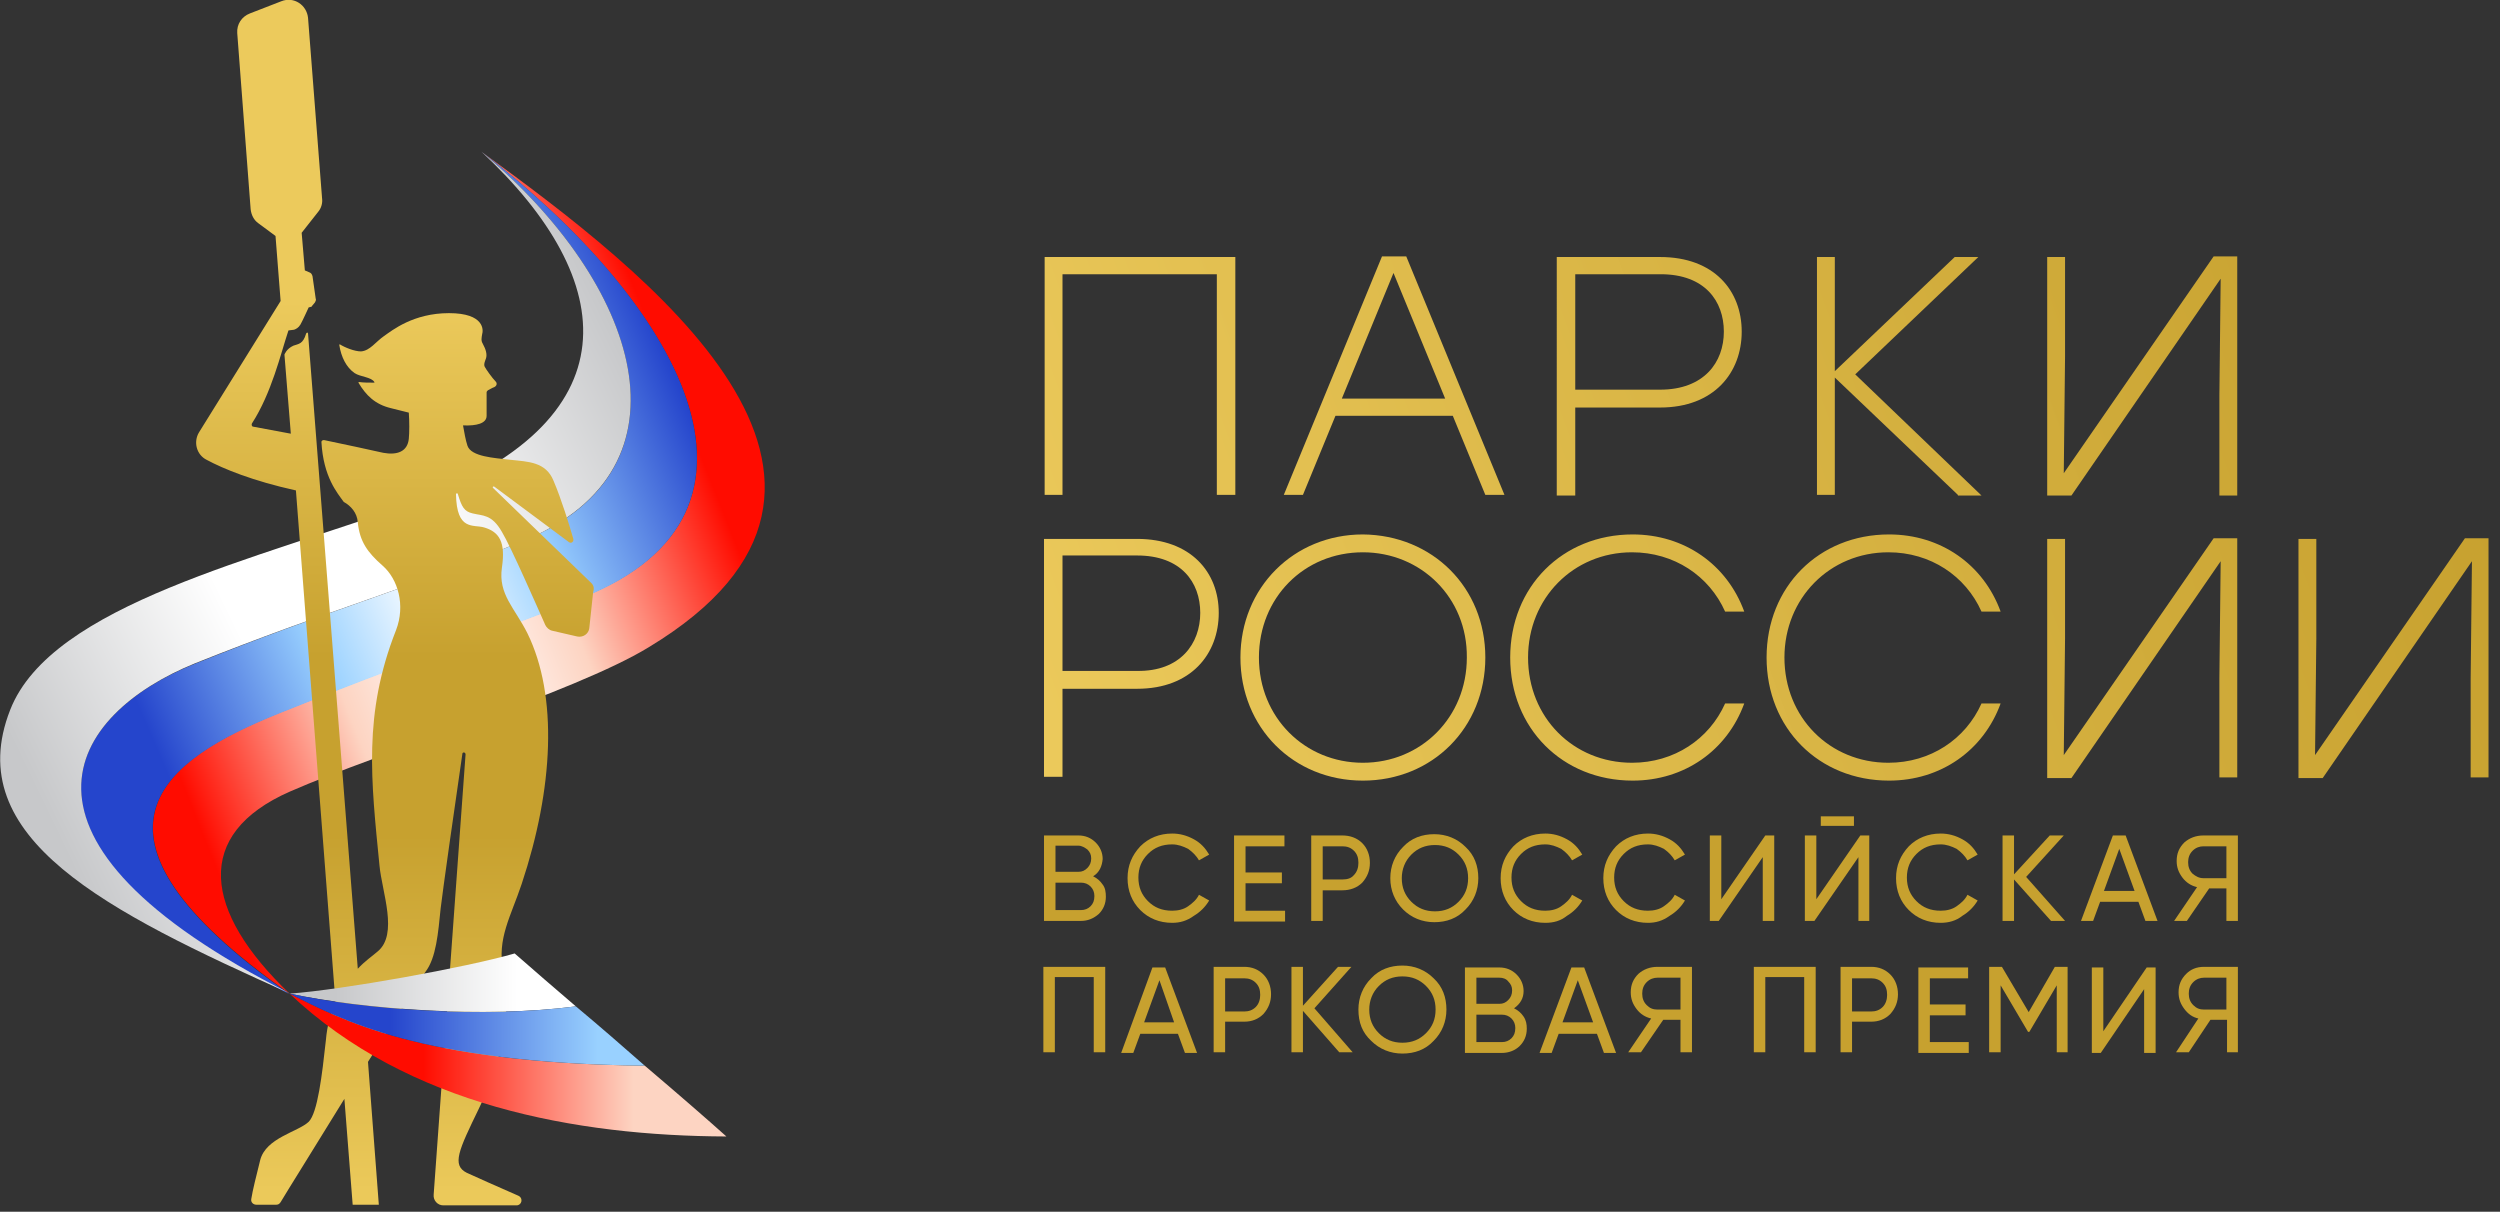 <?xml version="1.0" encoding="utf-8"?>
<!-- Generator: Adobe Illustrator 28.4.1, SVG Export Plug-In . SVG Version: 6.00 Build 0)  -->
<svg version="1.1" id="Layer_1" xmlns="http://www.w3.org/2000/svg" xmlns:xlink="http://www.w3.org/1999/xlink" x="0px" y="0px"
	 viewBox="0 0 392 190" style="enable-background:new 0 0 392 190;" xml:space="preserve">
<rect x="0" y="0" width="392" height="190" fill="#333333" stroke="none"/>
<style type="text/css">
	.st0{fill:url(#SVGID_1_);}
	.st1{fill:url(#SVGID_00000045581208538634750450000016354981394706341769_);}
	.st2{fill:url(#SVGID_00000127763247472264685560000002799658279246207129_);}
	.st3{fill:url(#SVGID_00000116211624908813427480000008875526086643878030_);}
	.st4{fill:url(#SVGID_00000056401282574568325450000005072306523884707733_);}
	.st5{fill:url(#SVGID_00000121255307673133938220000001593692581646816390_);}
	.st6{fill:url(#SVGID_00000013915148687574218560000013033415443180690591_);}
	.st7{fill:url(#SVGID_00000156560263662023905590000010452466515731181484_);}
	.st8{fill:url(#SVGID_00000103981094104368465170000016917597727376719032_);}
	.st9{fill:url(#SVGID_00000158710073054146812140000009379673478990131390_);}
	.st10{fill:url(#SVGID_00000165201735992101065440000016146697148050205619_);}
	.st11{fill:#C7A12F;}
	.st12{fill:url(#SVGID_00000127747087073855230240000012456510540807105687_);}
	.st13{fill:url(#SVGID_00000032636776641874444540000003802598668195826111_);}
	.st14{fill:url(#SVGID_00000139265195067315654710000006919288998008849847_);}
	.st15{fill:url(#SVGID_00000117662695867648904510000001268919195635349920_);}
	.st16{fill:url(#SVGID_00000163049354910854693710000012088312708208372356_);}
	.st17{fill:url(#SVGID_00000131357425211394418880000003762673726747581332_);}
	.st18{fill:url(#SVGID_00000040566760284326370470000003971877116475587518_);}
</style>
<g>
	<g>
		<g>
			<linearGradient id="SVGID_1_" gradientUnits="userSpaceOnUse" x1="143.302" y1="72.01" x2="358.069" y2="-7.303">
				<stop  offset="0" style="stop-color:#ECCA5C"/>
				<stop  offset="1" style="stop-color:#C7A12F"/>
			</linearGradient>
			<path class="st0" d="M193.6,77.6h-2.8V43h-24.2v34.6h-2.8V40.3h2.8h27.1V77.6z"/>
			
				<linearGradient id="SVGID_00000026156320163334678630000007491340248449707703_" gradientUnits="userSpaceOnUse" x1="149.018" y1="87.488" x2="363.785" y2="8.176">
				<stop  offset="0" style="stop-color:#ECCA5C"/>
				<stop  offset="1" style="stop-color:#C7A12F"/>
			</linearGradient>
			<path style="fill:url(#SVGID_00000026156320163334678630000007491340248449707703_);" d="M227.8,65.2h-18.4l-5.1,12.4h-3
				l15.4-37.4h3.8l15.4,37.4h-3L227.8,65.2z M226.6,62.5l-8.1-19.7l-8.1,19.7H226.6z"/>
			
				<linearGradient id="SVGID_00000075144849432413974640000010558395527083328897_" gradientUnits="userSpaceOnUse" x1="151.336" y1="93.767" x2="366.104" y2="14.454">
				<stop  offset="0" style="stop-color:#ECCA5C"/>
				<stop  offset="1" style="stop-color:#C7A12F"/>
			</linearGradient>
			<path style="fill:url(#SVGID_00000075144849432413974640000010558395527083328897_);" d="M273.1,52c0,6.4-4.3,11.9-12.8,11.9H247
				v13.8h-2.9V40.3h16.2C268.8,40.3,273.1,45.6,273.1,52z M270.3,52c0-4.8-3-9-9.9-9H247v18.1h13.3C267.2,61.1,270.3,56.8,270.3,52z
				"/>
			
				<linearGradient id="SVGID_00000031914409703110899660000015336897256747467664_" gradientUnits="userSpaceOnUse" x1="157.6" y1="110.729" x2="372.368" y2="31.417">
				<stop  offset="0" style="stop-color:#ECCA5C"/>
				<stop  offset="1" style="stop-color:#C7A12F"/>
			</linearGradient>
			<path style="fill:url(#SVGID_00000031914409703110899660000015336897256747467664_);" d="M307,77.6l-19.3-18.4v18.4h-2.8V40.3
				h2.8v17.9l18.8-17.9h3.7l-19.3,18.4l19.8,19H307z"/>
			
				<linearGradient id="SVGID_00000031175509316799439880000006964586936896476087_" gradientUnits="userSpaceOnUse" x1="162.178" y1="123.124" x2="376.945" y2="43.812">
				<stop  offset="0" style="stop-color:#ECCA5C"/>
				<stop  offset="1" style="stop-color:#C7A12F"/>
			</linearGradient>
			<path style="fill:url(#SVGID_00000031175509316799439880000006964586936896476087_);" d="M350.8,40.3v37.4H348V62l0.2-18.3
				l-23.4,34H321V40.3h2.8v15.6l-0.2,18.3l23.5-34H350.8z"/>
		</g>
		<g>
			
				<linearGradient id="SVGID_00000130626727442939815240000003617198941773238169_" gradientUnits="userSpaceOnUse" x1="156.036" y1="106.493" x2="370.803" y2="27.18">
				<stop  offset="0" style="stop-color:#ECCA5C"/>
				<stop  offset="1" style="stop-color:#C7A12F"/>
			</linearGradient>
			<path style="fill:url(#SVGID_00000130626727442939815240000003617198941773238169_);" d="M191.1,96.1c0,6.4-4.3,11.9-12.8,11.9
				h-11.7v13.8h-2.9V84.5h14.6C186.7,84.5,191.1,89.7,191.1,96.1z M188.2,96.1c0-4.8-3-9-9.9-9h-11.7v18.1h11.7
				C185.1,105.3,188.2,100.9,188.2,96.1z"/>
			
				<linearGradient id="SVGID_00000104703971958677225910000004928702421111368346_" gradientUnits="userSpaceOnUse" x1="161.869" y1="122.289" x2="376.637" y2="42.977">
				<stop  offset="0" style="stop-color:#ECCA5C"/>
				<stop  offset="1" style="stop-color:#C7A12F"/>
			</linearGradient>
			<path style="fill:url(#SVGID_00000104703971958677225910000004928702421111368346_);" d="M232.9,103.1c0,11-8.3,19.3-19.2,19.3
				s-19.2-8.3-19.2-19.3c0-11,8.4-19.3,19.2-19.3C224.6,83.9,232.9,92.1,232.9,103.1z M197.4,103.1c0,9.4,7.2,16.5,16.3,16.5
				c9.1,0,16.3-7.1,16.3-16.5c0.1-9.4-7.2-16.5-16.3-16.5C204.5,86.6,197.4,93.7,197.4,103.1z"/>
			
				<linearGradient id="SVGID_00000108278163619281640090000017816717894936349860_" gradientUnits="userSpaceOnUse" x1="166.934" y1="136.004" x2="381.702" y2="56.692">
				<stop  offset="0" style="stop-color:#ECCA5C"/>
				<stop  offset="1" style="stop-color:#C7A12F"/>
			</linearGradient>
			<path style="fill:url(#SVGID_00000108278163619281640090000017816717894936349860_);" d="M236.8,103.1c0-11.1,8.2-19.3,19.2-19.3
				c8.1,0,14.8,4.7,17.5,12.1h-3c-2.5-5.6-8-9.3-14.6-9.3c-9.2,0-16.3,7.2-16.3,16.5c0,9.4,7.1,16.5,16.3,16.5
				c6.6,0,12.1-3.7,14.6-9.3h3c-2.7,7.4-9.4,12.1-17.5,12.1C245,122.4,236.8,114.2,236.8,103.1z"/>
			
				<linearGradient id="SVGID_00000156557115291695113050000000434455122480392856_" gradientUnits="userSpaceOnUse" x1="171.758" y1="149.067" x2="386.526" y2="69.755">
				<stop  offset="0" style="stop-color:#ECCA5C"/>
				<stop  offset="1" style="stop-color:#C7A12F"/>
			</linearGradient>
			<path style="fill:url(#SVGID_00000156557115291695113050000000434455122480392856_);" d="M277,103.1c0-11.1,8.2-19.3,19.2-19.3
				c8.1,0,14.8,4.7,17.5,12.1h-3c-2.5-5.6-8-9.3-14.6-9.3c-9.2,0-16.3,7.2-16.3,16.5c0,9.4,7.1,16.5,16.3,16.5
				c6.6,0,12.1-3.7,14.6-9.3h3c-2.7,7.4-9.4,12.1-17.5,12.1C285.2,122.4,277,114.2,277,103.1z"/>
			
				<linearGradient id="SVGID_00000007426117971536360660000001361790365028688827_" gradientUnits="userSpaceOnUse" x1="176.533" y1="161.996" x2="391.3" y2="82.683">
				<stop  offset="0" style="stop-color:#ECCA5C"/>
				<stop  offset="1" style="stop-color:#C7A12F"/>
			</linearGradient>
			<path style="fill:url(#SVGID_00000007426117971536360660000001361790365028688827_);" d="M350.8,84.5v37.4H348v-15.6l0.2-18.3
				l-23.4,34H321V84.5h2.8v15.6l-0.2,18.3l23.5-34H350.8z"/>
			
				<linearGradient id="SVGID_00000063598304401920398140000001958094568268601743_" gradientUnits="userSpaceOnUse" x1="181.255" y1="174.782" x2="396.022" y2="95.47">
				<stop  offset="0" style="stop-color:#ECCA5C"/>
				<stop  offset="1" style="stop-color:#C7A12F"/>
			</linearGradient>
			<path style="fill:url(#SVGID_00000063598304401920398140000001958094568268601743_);" d="M390.2,84.5v37.4h-2.8v-15.6l0.2-18.3
				l-23.4,34h-3.8V84.5h2.8v15.6l-0.2,18.3l23.5-34H390.2z"/>
		</g>
	</g>
	<g>
		<g>
			<path class="st11" d="M171.4,137.4c0.6,0.3,1.1,0.7,1.5,1.3c0.4,0.5,0.5,1.2,0.5,1.9c0,1.1-0.4,2-1.1,2.7
				c-0.8,0.7-1.7,1.1-2.8,1.1h-5.8V131h5.4c1.1,0,2,0.4,2.7,1.1c0.7,0.7,1.1,1.6,1.1,2.6C172.8,135.8,172.4,136.8,171.4,137.4z
				 M169.1,132.6h-3.6v4.1h3.6c0.6,0,1-0.2,1.4-0.6c0.4-0.4,0.6-0.9,0.6-1.5c0-0.6-0.2-1-0.6-1.4
				C170.1,132.9,169.6,132.6,169.1,132.6z M165.5,142.7h4c0.6,0,1.1-0.2,1.5-0.6c0.4-0.4,0.6-0.9,0.6-1.6c0-0.6-0.2-1.1-0.6-1.5
				c-0.4-0.4-0.9-0.6-1.5-0.6h-4V142.7z"/>
			<path class="st11" d="M183.8,144.7c-2,0-3.7-0.7-5-2c-1.3-1.3-2-3-2-5s0.7-3.6,2-5c1.3-1.3,3-2,5-2c1.2,0,2.3,0.3,3.4,0.9
				s1.8,1.4,2.4,2.4l-1.6,0.9c-0.4-0.7-1-1.3-1.7-1.8c-0.8-0.4-1.6-0.7-2.5-0.7c-1.6,0-2.8,0.5-3.8,1.5c-1,1-1.5,2.2-1.5,3.7
				c0,1.5,0.5,2.7,1.5,3.7c1,1,2.2,1.5,3.8,1.5c0.9,0,1.8-0.2,2.5-0.7s1.3-1,1.7-1.8l1.6,0.9c-0.6,1-1.4,1.8-2.4,2.4
				C186.1,144.4,185,144.7,183.8,144.7z"/>
			<path class="st11" d="M195.3,138.5v4.3h6.2v1.7h-8V131h7.9v1.7h-6.1v4.1h5.7v1.7H195.3z"/>
			<path class="st11" d="M205.6,131h4.9c1.2,0,2.3,0.4,3.1,1.2c0.8,0.8,1.2,1.9,1.2,3.1c0,1.2-0.4,2.2-1.2,3.1
				c-0.8,0.8-1.9,1.2-3.1,1.2h-3.1v4.8h-1.8V131z M207.4,137.9h3.1c0.8,0,1.4-0.2,1.8-0.7c0.5-0.5,0.7-1.2,0.7-1.9
				c0-0.8-0.2-1.4-0.7-1.9s-1.1-0.7-1.8-0.7h-3.1V137.9z"/>
			<path class="st11" d="M218,137.7c0-1.9,0.7-3.6,2-4.9c1.3-1.4,3-2,4.9-2c1.9,0,3.6,0.7,4.9,2c1.4,1.3,2,3,2,4.9
				c0,1.9-0.7,3.6-2,4.9c-1.3,1.4-3,2-4.9,2c-1.9,0-3.6-0.7-4.9-2C218.7,141.3,218,139.6,218,137.7z M230.2,137.7
				c0-1.5-0.5-2.7-1.5-3.7c-1-1-2.2-1.5-3.7-1.5c-1.5,0-2.7,0.5-3.7,1.5c-1,1-1.5,2.3-1.5,3.7c0,1.5,0.5,2.7,1.5,3.7
				c1,1,2.2,1.5,3.7,1.5c1.5,0,2.7-0.5,3.7-1.5C229.7,140.4,230.2,139.2,230.2,137.7z"/>
			<path class="st11" d="M242.3,144.7c-2,0-3.7-0.7-5-2c-1.3-1.3-2-3-2-5s0.7-3.6,2-5c1.3-1.3,3-2,5-2c1.2,0,2.3,0.3,3.4,0.9
				s1.8,1.4,2.4,2.4l-1.6,0.9c-0.4-0.7-1-1.3-1.7-1.8c-0.8-0.4-1.6-0.7-2.5-0.7c-1.6,0-2.8,0.5-3.8,1.5c-1,1-1.5,2.2-1.5,3.7
				c0,1.5,0.5,2.7,1.5,3.7c1,1,2.2,1.5,3.8,1.5c0.9,0,1.8-0.2,2.5-0.7s1.3-1,1.7-1.8l1.6,0.9c-0.6,1-1.4,1.8-2.4,2.4
				C244.7,144.4,243.6,144.7,242.3,144.7z"/>
			<path class="st11" d="M258.4,144.7c-2,0-3.7-0.7-5-2c-1.3-1.3-2-3-2-5s0.7-3.6,2-5c1.3-1.3,3-2,5-2c1.2,0,2.3,0.3,3.4,0.9
				s1.8,1.4,2.4,2.4l-1.6,0.9c-0.4-0.7-1-1.3-1.7-1.8c-0.8-0.4-1.6-0.7-2.5-0.7c-1.6,0-2.8,0.5-3.8,1.5c-1,1-1.5,2.2-1.5,3.7
				c0,1.5,0.5,2.7,1.5,3.7c1,1,2.2,1.5,3.8,1.5c0.9,0,1.8-0.2,2.5-0.7s1.3-1,1.7-1.8l1.6,0.9c-0.6,1-1.4,1.8-2.4,2.4
				C260.7,144.4,259.6,144.7,258.4,144.7z"/>
			<path class="st11" d="M278.2,144.4h-1.8v-10l-6.9,10h-1.4V131h1.8v10l6.9-10h1.4V144.4z"/>
			<path class="st11" d="M293.2,144.4h-1.8v-10l-6.9,10H283V131h1.8v10l6.9-10h1.4V144.4z M290.7,129.5h-5.2v-1.5h5.2V129.5z"/>
			<path class="st11" d="M304.3,144.7c-2,0-3.7-0.7-5-2c-1.3-1.3-2-3-2-5s0.7-3.6,2-5c1.3-1.3,3-2,5-2c1.2,0,2.3,0.3,3.4,0.9
				s1.8,1.4,2.4,2.4l-1.6,0.9c-0.4-0.7-1-1.3-1.7-1.8c-0.8-0.4-1.6-0.7-2.5-0.7c-1.6,0-2.8,0.5-3.8,1.5c-1,1-1.5,2.2-1.5,3.7
				c0,1.5,0.5,2.7,1.5,3.7c1,1,2.2,1.5,3.8,1.5c0.9,0,1.8-0.2,2.5-0.7s1.3-1,1.7-1.8l1.6,0.9c-0.6,1-1.4,1.8-2.4,2.4
				C306.7,144.4,305.5,144.7,304.3,144.7z"/>
			<path class="st11" d="M317.7,137.5l6.1,6.9h-2.2l-5.8-6.5v6.5H314V131h1.8v6.1l5.6-6.1h2.2L317.7,137.5z"/>
			<path class="st11" d="M338.3,144.4h-1.9l-1.1-3h-6l-1.1,3h-1.9l5-13.4h2L338.3,144.4z M332.3,133.1l-2.4,6.6h4.8L332.3,133.1z"/>
			<path class="st11" d="M345.5,131h5.4v13.4h-1.8v-5.1h-2.7l-3.5,5.1h-2l3.6-5.3c-0.9-0.2-1.7-0.7-2.3-1.5
				c-0.6-0.8-0.9-1.6-0.9-2.6c0-1.2,0.4-2.1,1.2-2.9C343.3,131.4,344.3,131,345.5,131z M345.5,137.7h3.6v-5h-3.6
				c-0.6,0-1.2,0.2-1.7,0.7c-0.5,0.5-0.7,1.1-0.7,1.8c0,0.7,0.2,1.3,0.7,1.8C344.3,137.4,344.8,137.7,345.5,137.7z"/>
			<path class="st11" d="M163.7,151.6h9.6v13.4h-1.8v-11.8h-6.1v11.8h-1.8V151.6z"/>
			<path class="st11" d="M187.7,165.1h-1.9l-1.1-3h-5.9l-1.1,3h-1.9l4.9-13.4h2L187.7,165.1z M181.8,153.7l-2.4,6.6h4.7L181.8,153.7
				z"/>
			<path class="st11" d="M190.3,151.6h4.8c1.2,0,2.2,0.4,3,1.2s1.2,1.9,1.2,3.1c0,1.2-0.4,2.2-1.2,3.1c-0.8,0.8-1.8,1.2-3,1.2h-3
				v4.8h-1.8V151.6z M192.1,158.6h3c0.7,0,1.3-0.2,1.8-0.7c0.5-0.5,0.7-1.2,0.7-1.9c0-0.8-0.2-1.4-0.7-1.9c-0.5-0.5-1.1-0.7-1.8-0.7
				h-3V158.6z"/>
			<path class="st11" d="M206.1,158.1l6,6.9H210l-5.7-6.5v6.5h-1.8v-13.4h1.8v6.1l5.5-6.1h2.1L206.1,158.1z"/>
			<path class="st11" d="M213,158.3c0-1.9,0.7-3.6,2-4.9c1.3-1.4,3-2,4.9-2c1.9,0,3.6,0.7,4.9,2c1.4,1.3,2,3,2,4.9
				c0,1.9-0.7,3.6-2,4.9c-1.3,1.4-3,2-4.9,2c-1.9,0-3.6-0.7-4.9-2C213.6,161.9,213,160.3,213,158.3z M225.1,158.3
				c0-1.5-0.5-2.7-1.5-3.7c-1-1-2.2-1.5-3.7-1.5c-1.5,0-2.7,0.5-3.7,1.5c-1,1-1.5,2.3-1.5,3.7c0,1.5,0.5,2.7,1.5,3.7
				c1,1,2.2,1.5,3.7,1.5c1.5,0,2.7-0.5,3.7-1.5C224.6,161,225.1,159.8,225.1,158.3z"/>
			<path class="st11" d="M237.4,158.1c0.6,0.3,1.1,0.7,1.5,1.3c0.4,0.6,0.5,1.2,0.5,1.9c0,1.1-0.4,2-1.1,2.7s-1.7,1.1-2.8,1.1h-5.8
				v-13.4h5.4c1.1,0,2,0.4,2.7,1.1c0.7,0.7,1.1,1.6,1.1,2.6C238.9,156.5,238.4,157.4,237.4,158.1z M235.1,153.3h-3.6v4.1h3.6
				c0.6,0,1-0.2,1.4-0.6c0.4-0.4,0.6-0.9,0.6-1.5c0-0.6-0.2-1-0.6-1.4C236.2,153.5,235.7,153.3,235.1,153.3z M231.5,163.4h4
				c0.6,0,1.1-0.2,1.5-0.6c0.4-0.4,0.6-0.9,0.6-1.6c0-0.6-0.2-1.1-0.6-1.5c-0.4-0.4-0.9-0.6-1.5-0.6h-4V163.4z"/>
			<path class="st11" d="M253.4,165.1h-1.9l-1.1-3h-6l-1.1,3h-1.9l5-13.4h2L253.4,165.1z M247.4,153.7l-2.4,6.6h4.8L247.4,153.7z"/>
			<path class="st11" d="M259.9,151.6h5.4v13.4h-1.8v-5.1h-2.7l-3.5,5.1h-2l3.6-5.3c-0.9-0.2-1.7-0.7-2.3-1.5
				c-0.6-0.8-0.9-1.6-0.9-2.6c0-1.2,0.4-2.1,1.2-2.9C257.7,152,258.7,151.6,259.9,151.6z M259.9,158.3h3.6v-5h-3.6
				c-0.6,0-1.2,0.2-1.7,0.7c-0.5,0.5-0.7,1.1-0.7,1.8s0.2,1.3,0.7,1.8C258.7,158.1,259.2,158.3,259.9,158.3z"/>
			<path class="st11" d="M275.1,151.6h9.6v13.4h-1.8v-11.8h-6.1v11.8h-1.8V151.6z"/>
			<path class="st11" d="M288.6,151.6h4.8c1.2,0,2.2,0.4,3,1.2s1.2,1.9,1.2,3.1c0,1.2-0.4,2.2-1.2,3.1c-0.8,0.8-1.8,1.2-3,1.2h-3
				v4.8h-1.8V151.6z M290.4,158.6h3c0.7,0,1.3-0.2,1.8-0.7c0.5-0.5,0.7-1.2,0.7-1.9c0-0.8-0.2-1.4-0.7-1.9c-0.5-0.5-1.1-0.7-1.8-0.7
				h-3V158.6z"/>
			<path class="st11" d="M302.6,159.1v4.3h6.1v1.7h-7.9v-13.4h7.8v1.7h-6v4.1h5.6v1.7H302.6z"/>
			<path class="st11" d="M322.2,151.6h2v13.4h-1.7v-10.5l-4.3,7.3h-0.2l-4.3-7.3v10.5h-1.8v-13.4h2l4.2,7.1L322.2,151.6z"/>
			<path class="st11" d="M338,165.1h-1.8v-10l-6.8,10h-1.4v-13.4h1.8v10l6.8-10h1.4V165.1z"/>
			<path class="st11" d="M345.6,151.6h5.3v13.4h-1.7v-5.1h-2.6l-3.4,5.1h-2l3.5-5.3c-0.9-0.2-1.6-0.7-2.2-1.5
				c-0.6-0.8-0.9-1.6-0.9-2.6c0-1.2,0.4-2.1,1.2-2.9C343.5,152,344.4,151.6,345.6,151.6z M345.6,158.3h3.5v-5h-3.5
				c-0.6,0-1.2,0.2-1.7,0.7c-0.5,0.5-0.7,1.1-0.7,1.8s0.2,1.3,0.7,1.8C344.4,158.1,344.9,158.3,345.6,158.3z"/>
		</g>
	</g>
</g>
<g>
	<g>
		
			<linearGradient id="SVGID_00000037665330034043672940000010947889074471645318_" gradientUnits="userSpaceOnUse" x1="21.618" y1="105.235" x2="109.481" y2="70.339">
			<stop  offset="0" style="stop-color:#FF0C00"/>
			<stop  offset="0.3" style="stop-color:#FDD4C2"/>
			<stop  offset="0.5" style="stop-color:#FFFFFF"/>
			<stop  offset="0.7" style="stop-color:#FDD4C2"/>
			<stop  offset="1" style="stop-color:#FF0C00"/>
		</linearGradient>
		<path style="fill:url(#SVGID_00000037665330034043672940000010947889074471645318_);" d="M75.5,23.8
			C75.5,23.8,75.5,23.8,75.5,23.8c30.9,23.7,49.5,56.5,15.9,69.8c-20.1,7.9-27,9.8-47.7,18.2c-17.5,7.1-34.6,18.5,1.7,44l0,0
			c-13.5-12.9-15.2-25,0.1-31.7c13.9-6.1,44.6-15.5,56.2-22.6C144.8,75.5,101.2,42.5,75.5,23.8z"/>
		
			<linearGradient id="SVGID_00000008144609252553743980000013987487917993823636_" gradientUnits="userSpaceOnUse" x1="20.133" y1="107.175" x2="109.865" y2="68.54">
			<stop  offset="0" style="stop-color:#2545CC"/>
			<stop  offset="0.3" style="stop-color:#99D1FF"/>
			<stop  offset="0.5" style="stop-color:#FFFFFF"/>
			<stop  offset="0.7" style="stop-color:#99D1FF"/>
			<stop  offset="1" style="stop-color:#2545CC"/>
		</linearGradient>
		<path style="fill:url(#SVGID_00000008144609252553743980000013987487917993823636_);" d="M75.5,23.8
			C75.5,23.8,75.5,23.8,75.5,23.8c24.8,20.7,34.1,49.6,6.8,60.9C62.2,93,52.2,95.4,30.5,104.1c-19.6,7.9-32.8,27.6,14.9,51.8l0,0
			c-36.3-25.6-19.3-36.9-1.7-44c20.8-8.4,27.7-10.3,47.7-18.2C125,80.3,106.4,47.4,75.5,23.8z"/>
		
			<linearGradient id="SVGID_00000009585794900242932110000000547776869528178876_" gradientUnits="userSpaceOnUse" x1="2.598" y1="117.686" x2="104.481" y2="68.613">
			<stop  offset="0" style="stop-color:#C7C8CA"/>
			<stop  offset="0.35" style="stop-color:#FFFFFF"/>
			<stop  offset="0.65" style="stop-color:#FFFFFF"/>
			<stop  offset="1" style="stop-color:#C7C8CA"/>
		</linearGradient>
		<path style="fill:url(#SVGID_00000009585794900242932110000000547776869528178876_);" d="M75.5,23.8
			C75.5,23.8,75.5,23.8,75.5,23.8c21.7,20.2,24.1,42.3-10.8,55C40.6,87.7,8.1,94.7,1.6,111.3c-7.9,20.1,15.1,31.6,43.9,44.5l0,0
			c-47.8-24.2-34.6-43.8-14.9-51.8C52.2,95.4,62.2,93,82.3,84.7C109.6,73.3,100.3,44.5,75.5,23.8z"/>
	</g>
	
		<linearGradient id="SVGID_00000121240500939924005060000002676281976198539449_" gradientUnits="userSpaceOnUse" x1="61.985" y1="186.683" x2="61.985" y2="47.172">
		<stop  offset="0" style="stop-color:#EBC95A"/>
		<stop  offset="0.4" style="stop-color:#C7A12F"/>
		<stop  offset="0.6" style="stop-color:#C7A12F"/>
		<stop  offset="1" style="stop-color:#ECCA5C"/>
	</linearGradient>
	<path style="fill:url(#SVGID_00000121240500939924005060000002676281976198539449_);" d="M92.7,91.4L77.3,76.5
		c-0.1-0.1,0-0.3,0.2-0.2L89.2,85c0.4,0.3,0.8-0.1,0.7-0.5c-0.6-2.1-1.9-6.3-3.1-9.1c-1.2-3-4-3-6.7-3.3c-2.7-0.3-6.2-0.5-6.8-2.2
		c-0.3-0.9-0.5-2.1-0.7-3.2c2.1,0.1,3.7-0.3,3.7-1.5v-3.7c0-0.1,0.1-0.2,0.2-0.3c0.2-0.1,0.7-0.4,1-0.5c0.4-0.2,0.5-0.6,0.2-0.9
		c-0.5-0.5-1.5-1.9-1.7-2.3c-0.2-0.4,0.1-1,0.2-1.3c0.2-0.6,0-1.4-0.5-2.3c-0.3-0.5-0.2-0.9-0.1-1.5c0.2-0.6,0.4-3.3-5.2-3.3
		s-8.9,2.7-10.2,3.6c-1.3,0.9-2.2,2.3-3.6,2.4c-1,0-2.5-0.6-3.3-1.1c-0.1,0-0.1,0-0.1,0.1c0.3,1.9,1.1,3.5,2.4,4.4
		c0.9,0.6,2.6,0.6,3.1,1.4c0,0,0.1,0.1-0.1,0.1c-0.8,0-1.6,0-2.3-0.1c-0.1,0-0.1,0.1-0.1,0.1c1.2,2,2.6,3.4,5.1,4
		c0.7,0.2,1.7,0.4,2.8,0.7c0.1,1.4,0.1,3.1,0,4.1c-0.2,2-1.8,2.6-4,2.2c-0.9-0.2-6.8-1.5-9.3-2c-0.2,0-0.4,0.1-0.4,0.3
		c0.3,5.5,2.5,8,3.5,9.4c0,0,0,0,0,0c1.1,0.6,2.1,1.7,2.2,3.2c0.3,3,1.5,4.7,3.9,6.8c2.4,2.1,3.6,6.2,2.1,10.1
		c-5.2,13.2-3.9,23.6-2.6,36.9c0.4,4.2,3,10.8-0.3,13.5c-0.8,0.7-2,1.5-3.1,2.7l-7.8-99.6c0-0.2-0.2-0.2-0.3,0
		c-0.5,1.7-1.2,1.6-2,1.9c-1.1,0.5-1.4,1.4-1.4,1.4l1,12.4c-1.6-0.3-3.8-0.7-5.9-1.1c-0.2,0-0.3-0.3-0.2-0.5
		c3.1-4.8,4.5-10.9,5.7-14.5c0-0.1,0.1-0.1,0.1-0.1c0.2,0,0.6-0.1,0.8-0.1c0.3-0.1,0.7-0.3,1-0.8c0.3-0.5,1.2-2.5,1.3-2.7
		c0,0,0,0,0,0c0.1,0,0.3-0.1,0.4-0.1c0.1,0,0.1-0.1,0.1-0.1c0,0,0.5-0.6,0.5-0.6c0.1-0.2,0.2-0.4,0.1-0.6L49,43.3
		c-0.1-0.3-0.2-0.5-0.5-0.6l-0.7-0.3l-0.5-5.9l2.6-3.3c0.5-0.6,0.7-1.4,0.6-2.1L48.3,2.8c-0.2-2-2.2-3.4-4.2-2.6l-4.9,1.9
		c-1.3,0.5-2.1,1.7-2,3.1l2.1,27.6c0.1,0.9,0.5,1.7,1.2,2.2l2.7,2l0.8,10.2L31.2,67.8c-0.9,1.5-0.4,3.5,1.2,4.3
		c2.6,1.4,7.2,3.3,14,4.8l6.2,80.2c-0.7,1.6-1.3,3.6-1.5,6c-0.6,5.5-1.3,11.4-2.7,12.8c-1.7,1.6-6.7,2.5-7.6,6
		c-0.6,2.4-1.2,4.8-1.4,6.1c-0.1,0.5,0.3,0.9,0.8,0.9h3.1c0.3,0,0.5-0.1,0.7-0.4c1-1.7,5.4-8.7,10-16.2l1.3,16.6h4.1l-1.7-22.4
		c4.4-7,8.3-13.2,9-14.1c1.7-2.2,2-6.1,2.4-10c0.3-2.6,2.2-16,3.4-24.2c0-0.3,0.5-0.3,0.5,0.1L68,187.3c-0.1,0.9,0.6,1.7,1.5,1.7
		h11.5c0.8,0,1.1-1.1,0.3-1.5c-3-1.3-7-3.1-8.1-3.6c-2.4-1.2-1.3-3.5,1.9-10.1c2.4-5,5.5-13.3,3.8-21.6c-1-5,1.2-8.5,2.9-13.6
		c5-15,5.7-29.5,0.9-39.3c-2-4-4.6-6.1-4-10.3c0.6-4-0.4-5.6-2.8-6.3c-1.7-0.5-4.3,0.6-4.4-5.2c0-0.2,0.3-0.2,0.3,0
		c0.6,2,1,2.7,2.3,3c1.6,0.4,3,0.1,4.6,2.9c1.4,2.3,5.6,11.9,6.8,14.6c0.2,0.4,0.6,0.8,1.1,0.9l3.9,0.9c0.9,0.2,1.8-0.4,1.9-1.3
		l0.6-5.6C93.2,92.2,93.1,91.8,92.7,91.4z"/>
	<g>
		
			<linearGradient id="SVGID_00000154407521933803772990000012905667812530677679_" gradientUnits="userSpaceOnUse" x1="52.581" y1="154.098" x2="81.099" y2="154.098">
			<stop  offset="0" style="stop-color:#C7C8CA"/>
			<stop  offset="1" style="stop-color:#FFFFFF"/>
		</linearGradient>
		<path style="fill:url(#SVGID_00000154407521933803772990000012905667812530677679_);" d="M80.7,149.5c-7.6,2.2-27,5.7-35.3,6.3
			l0,0c11.5,2.4,30.4,3.9,44.9,2C87,155,83.8,152.2,80.7,149.5z"/>
		
			<linearGradient id="SVGID_00000170986214205482774020000015315063478992779436_" gradientUnits="userSpaceOnUse" x1="66.368" y1="167.048" x2="99.358" y2="167.048">
			<stop  offset="0" style="stop-color:#FF0C00"/>
			<stop  offset="1" style="stop-color:#FDD4C2"/>
		</linearGradient>
		<path style="fill:url(#SVGID_00000170986214205482774020000015315063478992779436_);" d="M45.4,155.8c18.6,17.6,45,22.3,68.5,22.4
			c-2.9-2.6-7.5-6.6-12.8-11.1C65.7,166.7,53.5,159.8,45.4,155.8L45.4,155.8z"/>
		
			<linearGradient id="SVGID_00000116233704035259743540000017996315173637763751_" gradientUnits="userSpaceOnUse" x1="61.227" y1="161.484" x2="93.793" y2="161.484">
			<stop  offset="0" style="stop-color:#2545CC"/>
			<stop  offset="1" style="stop-color:#99D1FF"/>
		</linearGradient>
		<path style="fill:url(#SVGID_00000116233704035259743540000017996315173637763751_);" d="M45.4,155.8c8,4,20.3,10.9,55.7,11.3
			c-3.4-3-7.1-6.2-10.8-9.3C75.9,159.7,57,158.3,45.4,155.8L45.4,155.8z"/>
	</g>
</g>
</svg>
